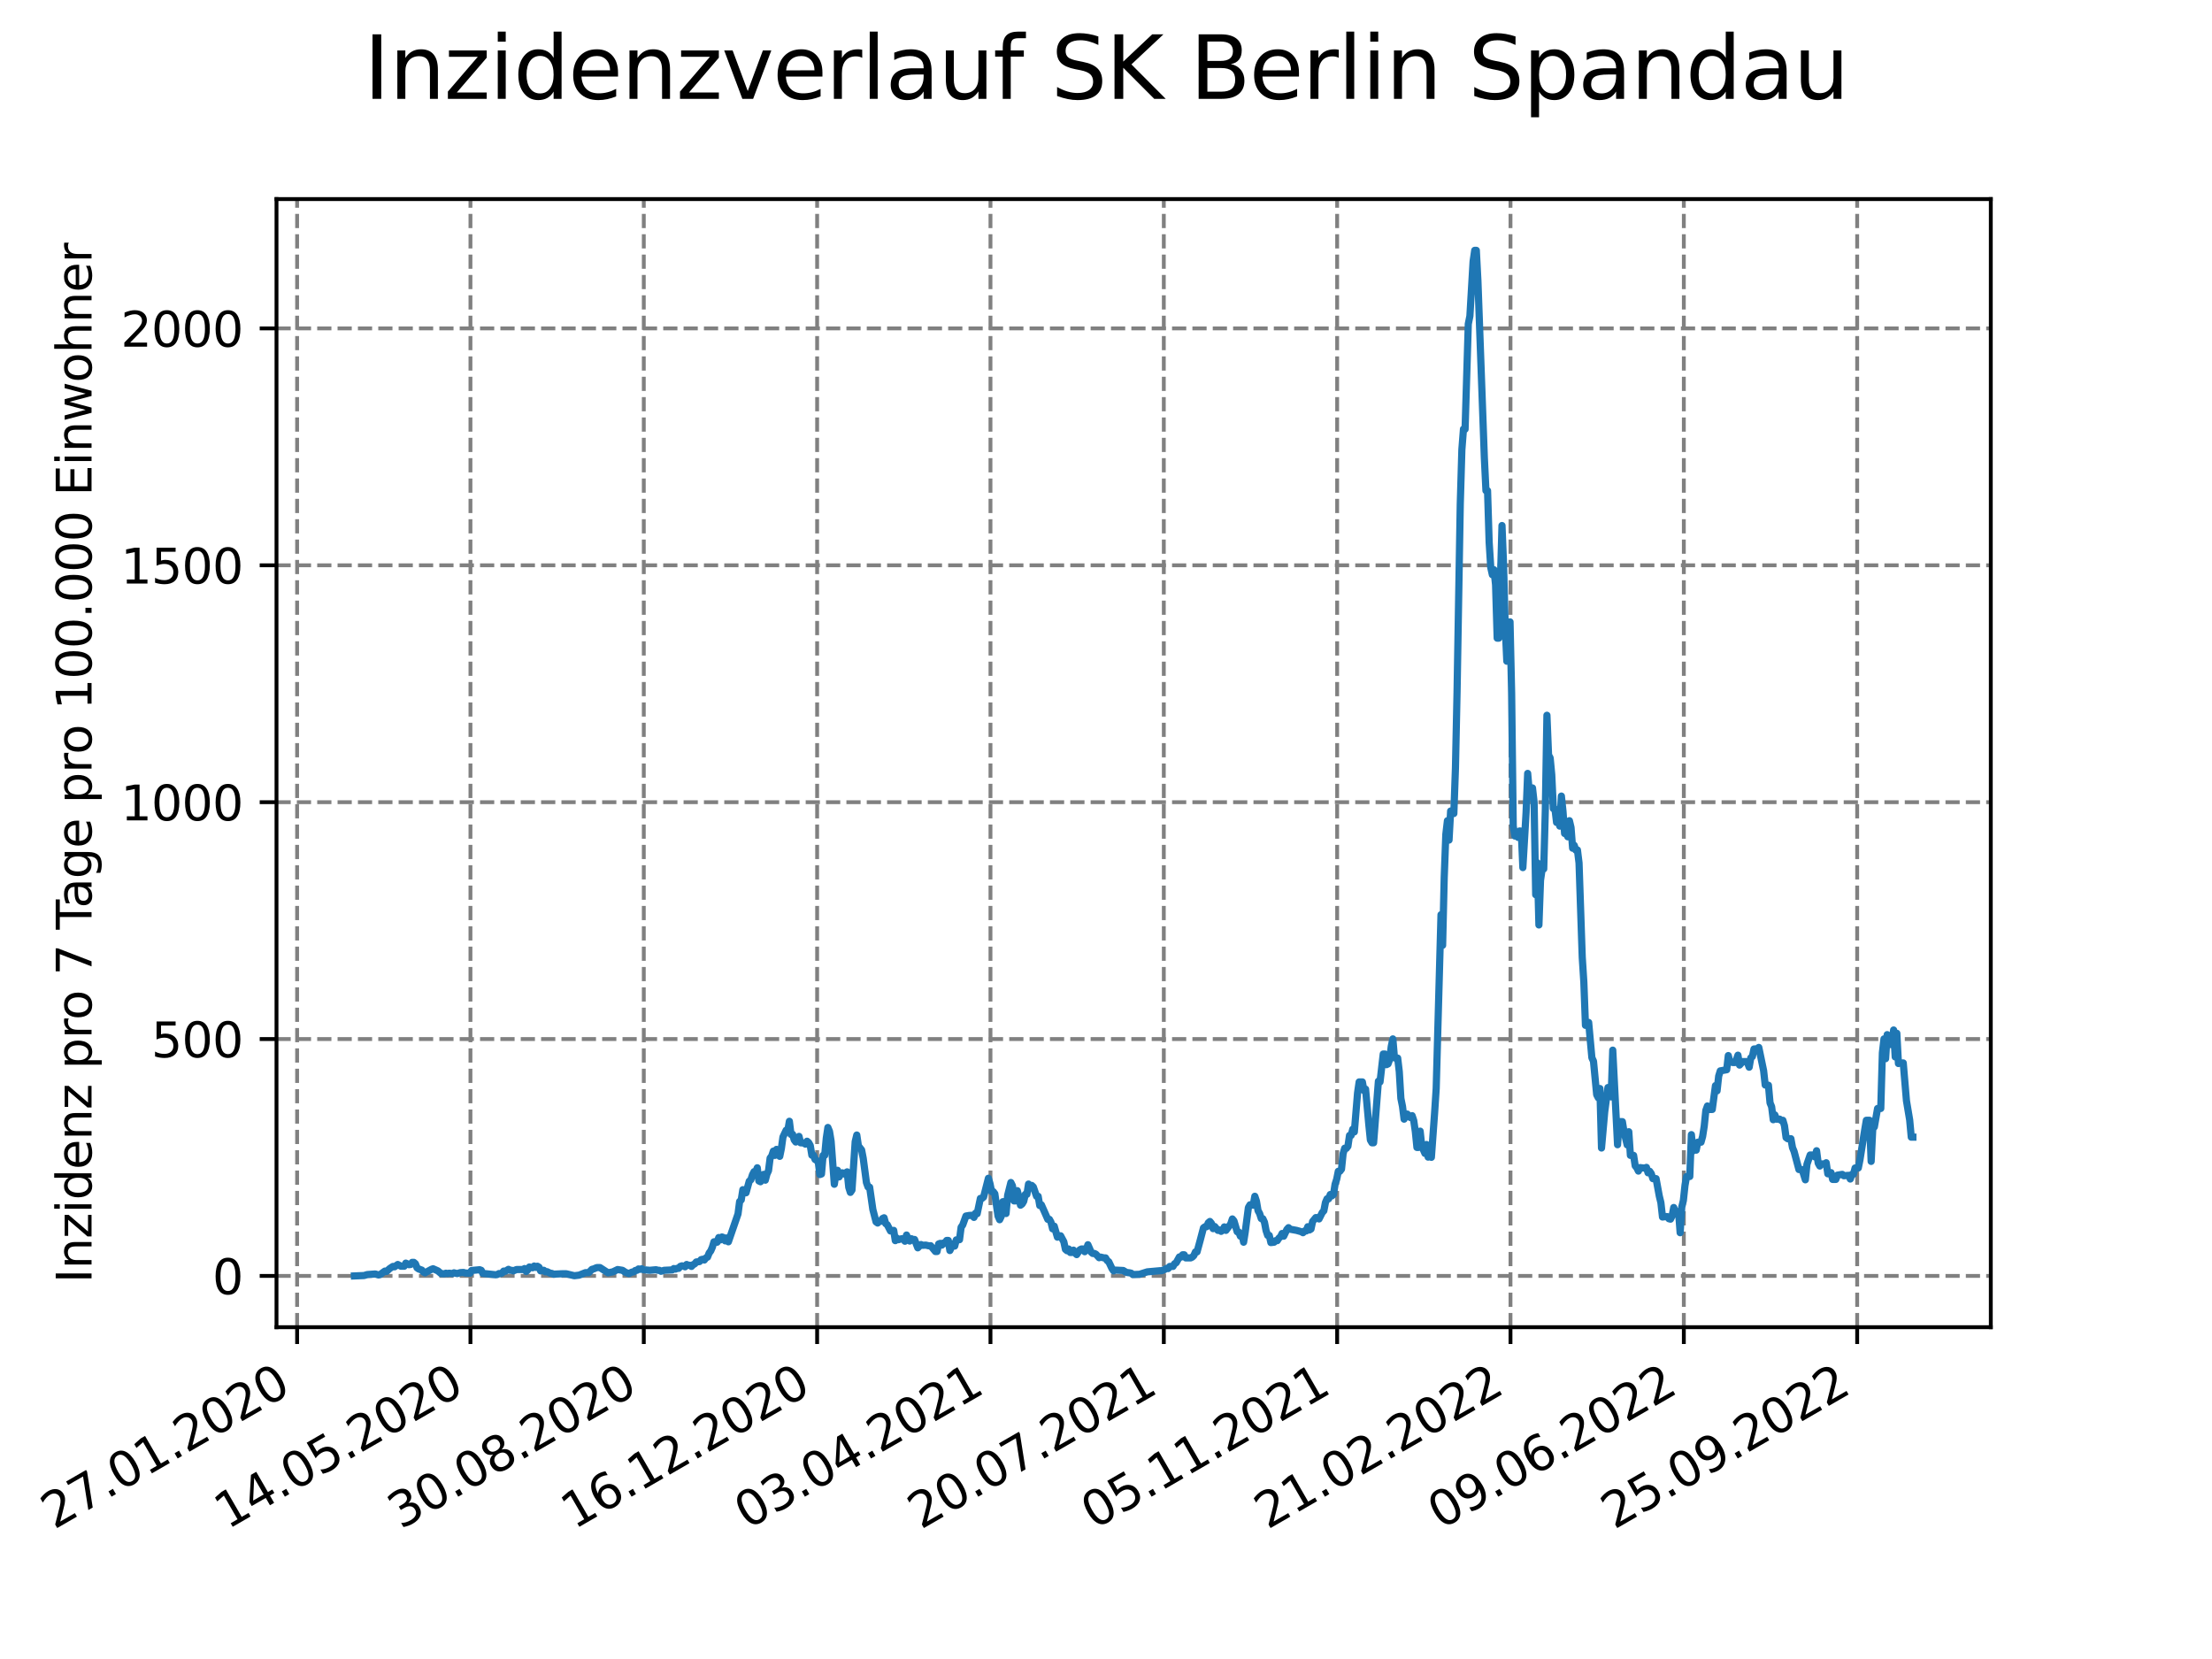 <?xml version="1.0" encoding="utf-8" standalone="no"?>
<!DOCTYPE svg PUBLIC "-//W3C//DTD SVG 1.1//EN"
  "http://www.w3.org/Graphics/SVG/1.1/DTD/svg11.dtd">
<svg xmlns:xlink="http://www.w3.org/1999/xlink" width="460.8pt" height="345.6pt" viewBox="0 0 460.8 345.6" xmlns="http://www.w3.org/2000/svg" version="1.1">
 <defs>
  <style type="text/css">*{stroke-linejoin: round; stroke-linecap: butt}</style>
 </defs>
 <g id="figure_1">
  <g id="patch_1">
   <path d="M 0 345.6 
L 460.8 345.6 
L 460.8 0 
L 0 0 
z
" style="fill: #ffffff"/>
  </g>
  <g id="axes_1">
   <g id="patch_2">
    <path d="M 57.6 276.48 
L 414.72 276.48 
L 414.72 41.472 
L 57.6 41.472 
z
" style="fill: #ffffff"/>
   </g>
   <g id="matplotlib.axis_1">
    <g id="xtick_1">
     <g id="line2d_1">
      <path d="M 61.894 276.48 
L 61.894 41.472 
" clip-path="url(#p95f75c8c53)" style="fill: none; stroke-dasharray: 2.96,1.28; stroke-dashoffset: 0; stroke: #808080; stroke-width: 0.8"/>
     </g>
     <g id="line2d_2">
      <defs>
       <path id="m1a2c74b5ae" d="M 0 0 
L 0 3.5 
" style="stroke: #000000; stroke-width: 0.8"/>
      </defs>
      <g>
       <use xlink:href="#m1a2c74b5ae" x="61.894" y="276.48" style="stroke: #000000; stroke-width: 0.8"/>
      </g>
     </g>
     <g id="text_1">
      <!-- 27.01.2020 -->
      <g transform="translate(11.268 318.689) rotate(-30) scale(0.1 -0.1)">
       <defs>
        <path id="DejaVuSans-32" d="M 1228 531 
L 3431 531 
L 3431 0 
L 469 0 
L 469 531 
Q 828 903 1448 1529 
Q 2069 2156 2228 2338 
Q 2531 2678 2651 2914 
Q 2772 3150 2772 3378 
Q 2772 3750 2511 3984 
Q 2250 4219 1831 4219 
Q 1534 4219 1204 4116 
Q 875 4013 500 3803 
L 500 4441 
Q 881 4594 1212 4672 
Q 1544 4750 1819 4750 
Q 2544 4750 2975 4387 
Q 3406 4025 3406 3419 
Q 3406 3131 3298 2873 
Q 3191 2616 2906 2266 
Q 2828 2175 2409 1742 
Q 1991 1309 1228 531 
z
" transform="scale(0.016)"/>
        <path id="DejaVuSans-37" d="M 525 4666 
L 3525 4666 
L 3525 4397 
L 1831 0 
L 1172 0 
L 2766 4134 
L 525 4134 
L 525 4666 
z
" transform="scale(0.016)"/>
        <path id="DejaVuSans-2e" d="M 684 794 
L 1344 794 
L 1344 0 
L 684 0 
L 684 794 
z
" transform="scale(0.016)"/>
        <path id="DejaVuSans-30" d="M 2034 4250 
Q 1547 4250 1301 3770 
Q 1056 3291 1056 2328 
Q 1056 1369 1301 889 
Q 1547 409 2034 409 
Q 2525 409 2770 889 
Q 3016 1369 3016 2328 
Q 3016 3291 2770 3770 
Q 2525 4250 2034 4250 
z
M 2034 4750 
Q 2819 4750 3233 4129 
Q 3647 3509 3647 2328 
Q 3647 1150 3233 529 
Q 2819 -91 2034 -91 
Q 1250 -91 836 529 
Q 422 1150 422 2328 
Q 422 3509 836 4129 
Q 1250 4750 2034 4750 
z
" transform="scale(0.016)"/>
        <path id="DejaVuSans-31" d="M 794 531 
L 1825 531 
L 1825 4091 
L 703 3866 
L 703 4441 
L 1819 4666 
L 2450 4666 
L 2450 531 
L 3481 531 
L 3481 0 
L 794 0 
L 794 531 
z
" transform="scale(0.016)"/>
       </defs>
       <use xlink:href="#DejaVuSans-32"/>
       <use xlink:href="#DejaVuSans-37" x="63.623"/>
       <use xlink:href="#DejaVuSans-2e" x="127.246"/>
       <use xlink:href="#DejaVuSans-30" x="159.033"/>
       <use xlink:href="#DejaVuSans-31" x="222.656"/>
       <use xlink:href="#DejaVuSans-2e" x="286.279"/>
       <use xlink:href="#DejaVuSans-32" x="318.066"/>
       <use xlink:href="#DejaVuSans-30" x="381.689"/>
       <use xlink:href="#DejaVuSans-32" x="445.312"/>
       <use xlink:href="#DejaVuSans-30" x="508.936"/>
      </g>
     </g>
    </g>
    <g id="xtick_2">
     <g id="line2d_3">
      <path d="M 98.003 276.48 
L 98.003 41.472 
" clip-path="url(#p95f75c8c53)" style="fill: none; stroke-dasharray: 2.96,1.28; stroke-dashoffset: 0; stroke: #808080; stroke-width: 0.8"/>
     </g>
     <g id="line2d_4">
      <g>
       <use xlink:href="#m1a2c74b5ae" x="98.003" y="276.48" style="stroke: #000000; stroke-width: 0.8"/>
      </g>
     </g>
     <g id="text_2">
      <!-- 14.05.2020 -->
      <g transform="translate(47.378 318.689) rotate(-30) scale(0.1 -0.1)">
       <defs>
        <path id="DejaVuSans-34" d="M 2419 4116 
L 825 1625 
L 2419 1625 
L 2419 4116 
z
M 2253 4666 
L 3047 4666 
L 3047 1625 
L 3713 1625 
L 3713 1100 
L 3047 1100 
L 3047 0 
L 2419 0 
L 2419 1100 
L 313 1100 
L 313 1709 
L 2253 4666 
z
" transform="scale(0.016)"/>
        <path id="DejaVuSans-35" d="M 691 4666 
L 3169 4666 
L 3169 4134 
L 1269 4134 
L 1269 2991 
Q 1406 3038 1543 3061 
Q 1681 3084 1819 3084 
Q 2600 3084 3056 2656 
Q 3513 2228 3513 1497 
Q 3513 744 3044 326 
Q 2575 -91 1722 -91 
Q 1428 -91 1123 -41 
Q 819 9 494 109 
L 494 744 
Q 775 591 1075 516 
Q 1375 441 1709 441 
Q 2250 441 2565 725 
Q 2881 1009 2881 1497 
Q 2881 1984 2565 2268 
Q 2250 2553 1709 2553 
Q 1456 2553 1204 2497 
Q 953 2441 691 2322 
L 691 4666 
z
" transform="scale(0.016)"/>
       </defs>
       <use xlink:href="#DejaVuSans-31"/>
       <use xlink:href="#DejaVuSans-34" x="63.623"/>
       <use xlink:href="#DejaVuSans-2e" x="127.246"/>
       <use xlink:href="#DejaVuSans-30" x="159.033"/>
       <use xlink:href="#DejaVuSans-35" x="222.656"/>
       <use xlink:href="#DejaVuSans-2e" x="286.279"/>
       <use xlink:href="#DejaVuSans-32" x="318.066"/>
       <use xlink:href="#DejaVuSans-30" x="381.689"/>
       <use xlink:href="#DejaVuSans-32" x="445.312"/>
       <use xlink:href="#DejaVuSans-30" x="508.936"/>
      </g>
     </g>
    </g>
    <g id="xtick_3">
     <g id="line2d_5">
      <path d="M 134.113 276.48 
L 134.113 41.472 
" clip-path="url(#p95f75c8c53)" style="fill: none; stroke-dasharray: 2.96,1.28; stroke-dashoffset: 0; stroke: #808080; stroke-width: 0.8"/>
     </g>
     <g id="line2d_6">
      <g>
       <use xlink:href="#m1a2c74b5ae" x="134.113" y="276.48" style="stroke: #000000; stroke-width: 0.8"/>
      </g>
     </g>
     <g id="text_3">
      <!-- 30.08.2020 -->
      <g transform="translate(83.488 318.689) rotate(-30) scale(0.1 -0.1)">
       <defs>
        <path id="DejaVuSans-33" d="M 2597 2516 
Q 3050 2419 3304 2112 
Q 3559 1806 3559 1356 
Q 3559 666 3084 287 
Q 2609 -91 1734 -91 
Q 1441 -91 1130 -33 
Q 819 25 488 141 
L 488 750 
Q 750 597 1062 519 
Q 1375 441 1716 441 
Q 2309 441 2620 675 
Q 2931 909 2931 1356 
Q 2931 1769 2642 2001 
Q 2353 2234 1838 2234 
L 1294 2234 
L 1294 2753 
L 1863 2753 
Q 2328 2753 2575 2939 
Q 2822 3125 2822 3475 
Q 2822 3834 2567 4026 
Q 2313 4219 1838 4219 
Q 1578 4219 1281 4162 
Q 984 4106 628 3988 
L 628 4550 
Q 988 4650 1302 4700 
Q 1616 4750 1894 4750 
Q 2613 4750 3031 4423 
Q 3450 4097 3450 3541 
Q 3450 3153 3228 2886 
Q 3006 2619 2597 2516 
z
" transform="scale(0.016)"/>
        <path id="DejaVuSans-38" d="M 2034 2216 
Q 1584 2216 1326 1975 
Q 1069 1734 1069 1313 
Q 1069 891 1326 650 
Q 1584 409 2034 409 
Q 2484 409 2743 651 
Q 3003 894 3003 1313 
Q 3003 1734 2745 1975 
Q 2488 2216 2034 2216 
z
M 1403 2484 
Q 997 2584 770 2862 
Q 544 3141 544 3541 
Q 544 4100 942 4425 
Q 1341 4750 2034 4750 
Q 2731 4750 3128 4425 
Q 3525 4100 3525 3541 
Q 3525 3141 3298 2862 
Q 3072 2584 2669 2484 
Q 3125 2378 3379 2068 
Q 3634 1759 3634 1313 
Q 3634 634 3220 271 
Q 2806 -91 2034 -91 
Q 1263 -91 848 271 
Q 434 634 434 1313 
Q 434 1759 690 2068 
Q 947 2378 1403 2484 
z
M 1172 3481 
Q 1172 3119 1398 2916 
Q 1625 2713 2034 2713 
Q 2441 2713 2670 2916 
Q 2900 3119 2900 3481 
Q 2900 3844 2670 4047 
Q 2441 4250 2034 4250 
Q 1625 4250 1398 4047 
Q 1172 3844 1172 3481 
z
" transform="scale(0.016)"/>
       </defs>
       <use xlink:href="#DejaVuSans-33"/>
       <use xlink:href="#DejaVuSans-30" x="63.623"/>
       <use xlink:href="#DejaVuSans-2e" x="127.246"/>
       <use xlink:href="#DejaVuSans-30" x="159.033"/>
       <use xlink:href="#DejaVuSans-38" x="222.656"/>
       <use xlink:href="#DejaVuSans-2e" x="286.279"/>
       <use xlink:href="#DejaVuSans-32" x="318.066"/>
       <use xlink:href="#DejaVuSans-30" x="381.689"/>
       <use xlink:href="#DejaVuSans-32" x="445.312"/>
       <use xlink:href="#DejaVuSans-30" x="508.936"/>
      </g>
     </g>
    </g>
    <g id="xtick_4">
     <g id="line2d_7">
      <path d="M 170.223 276.48 
L 170.223 41.472 
" clip-path="url(#p95f75c8c53)" style="fill: none; stroke-dasharray: 2.96,1.28; stroke-dashoffset: 0; stroke: #808080; stroke-width: 0.8"/>
     </g>
     <g id="line2d_8">
      <g>
       <use xlink:href="#m1a2c74b5ae" x="170.223" y="276.48" style="stroke: #000000; stroke-width: 0.8"/>
      </g>
     </g>
     <g id="text_4">
      <!-- 16.12.2020 -->
      <g transform="translate(119.598 318.689) rotate(-30) scale(0.1 -0.1)">
       <defs>
        <path id="DejaVuSans-36" d="M 2113 2584 
Q 1688 2584 1439 2293 
Q 1191 2003 1191 1497 
Q 1191 994 1439 701 
Q 1688 409 2113 409 
Q 2538 409 2786 701 
Q 3034 994 3034 1497 
Q 3034 2003 2786 2293 
Q 2538 2584 2113 2584 
z
M 3366 4563 
L 3366 3988 
Q 3128 4100 2886 4159 
Q 2644 4219 2406 4219 
Q 1781 4219 1451 3797 
Q 1122 3375 1075 2522 
Q 1259 2794 1537 2939 
Q 1816 3084 2150 3084 
Q 2853 3084 3261 2657 
Q 3669 2231 3669 1497 
Q 3669 778 3244 343 
Q 2819 -91 2113 -91 
Q 1303 -91 875 529 
Q 447 1150 447 2328 
Q 447 3434 972 4092 
Q 1497 4750 2381 4750 
Q 2619 4750 2861 4703 
Q 3103 4656 3366 4563 
z
" transform="scale(0.016)"/>
       </defs>
       <use xlink:href="#DejaVuSans-31"/>
       <use xlink:href="#DejaVuSans-36" x="63.623"/>
       <use xlink:href="#DejaVuSans-2e" x="127.246"/>
       <use xlink:href="#DejaVuSans-31" x="159.033"/>
       <use xlink:href="#DejaVuSans-32" x="222.656"/>
       <use xlink:href="#DejaVuSans-2e" x="286.279"/>
       <use xlink:href="#DejaVuSans-32" x="318.066"/>
       <use xlink:href="#DejaVuSans-30" x="381.689"/>
       <use xlink:href="#DejaVuSans-32" x="445.312"/>
       <use xlink:href="#DejaVuSans-30" x="508.936"/>
      </g>
     </g>
    </g>
    <g id="xtick_5">
     <g id="line2d_9">
      <path d="M 206.333 276.48 
L 206.333 41.472 
" clip-path="url(#p95f75c8c53)" style="fill: none; stroke-dasharray: 2.96,1.28; stroke-dashoffset: 0; stroke: #808080; stroke-width: 0.8"/>
     </g>
     <g id="line2d_10">
      <g>
       <use xlink:href="#m1a2c74b5ae" x="206.333" y="276.48" style="stroke: #000000; stroke-width: 0.8"/>
      </g>
     </g>
     <g id="text_5">
      <!-- 03.04.2021 -->
      <g transform="translate(155.708 318.689) rotate(-30) scale(0.1 -0.1)">
       <use xlink:href="#DejaVuSans-30"/>
       <use xlink:href="#DejaVuSans-33" x="63.623"/>
       <use xlink:href="#DejaVuSans-2e" x="127.246"/>
       <use xlink:href="#DejaVuSans-30" x="159.033"/>
       <use xlink:href="#DejaVuSans-34" x="222.656"/>
       <use xlink:href="#DejaVuSans-2e" x="286.279"/>
       <use xlink:href="#DejaVuSans-32" x="318.066"/>
       <use xlink:href="#DejaVuSans-30" x="381.689"/>
       <use xlink:href="#DejaVuSans-32" x="445.312"/>
       <use xlink:href="#DejaVuSans-31" x="508.936"/>
      </g>
     </g>
    </g>
    <g id="xtick_6">
     <g id="line2d_11">
      <path d="M 242.443 276.48 
L 242.443 41.472 
" clip-path="url(#p95f75c8c53)" style="fill: none; stroke-dasharray: 2.96,1.28; stroke-dashoffset: 0; stroke: #808080; stroke-width: 0.8"/>
     </g>
     <g id="line2d_12">
      <g>
       <use xlink:href="#m1a2c74b5ae" x="242.443" y="276.48" style="stroke: #000000; stroke-width: 0.8"/>
      </g>
     </g>
     <g id="text_6">
      <!-- 20.07.2021 -->
      <g transform="translate(191.818 318.689) rotate(-30) scale(0.1 -0.1)">
       <use xlink:href="#DejaVuSans-32"/>
       <use xlink:href="#DejaVuSans-30" x="63.623"/>
       <use xlink:href="#DejaVuSans-2e" x="127.246"/>
       <use xlink:href="#DejaVuSans-30" x="159.033"/>
       <use xlink:href="#DejaVuSans-37" x="222.656"/>
       <use xlink:href="#DejaVuSans-2e" x="286.279"/>
       <use xlink:href="#DejaVuSans-32" x="318.066"/>
       <use xlink:href="#DejaVuSans-30" x="381.689"/>
       <use xlink:href="#DejaVuSans-32" x="445.312"/>
       <use xlink:href="#DejaVuSans-31" x="508.936"/>
      </g>
     </g>
    </g>
    <g id="xtick_7">
     <g id="line2d_13">
      <path d="M 278.553 276.48 
L 278.553 41.472 
" clip-path="url(#p95f75c8c53)" style="fill: none; stroke-dasharray: 2.96,1.28; stroke-dashoffset: 0; stroke: #808080; stroke-width: 0.8"/>
     </g>
     <g id="line2d_14">
      <g>
       <use xlink:href="#m1a2c74b5ae" x="278.553" y="276.48" style="stroke: #000000; stroke-width: 0.8"/>
      </g>
     </g>
     <g id="text_7">
      <!-- 05.11.2021 -->
      <g transform="translate(227.928 318.689) rotate(-30) scale(0.1 -0.1)">
       <use xlink:href="#DejaVuSans-30"/>
       <use xlink:href="#DejaVuSans-35" x="63.623"/>
       <use xlink:href="#DejaVuSans-2e" x="127.246"/>
       <use xlink:href="#DejaVuSans-31" x="159.033"/>
       <use xlink:href="#DejaVuSans-31" x="222.656"/>
       <use xlink:href="#DejaVuSans-2e" x="286.279"/>
       <use xlink:href="#DejaVuSans-32" x="318.066"/>
       <use xlink:href="#DejaVuSans-30" x="381.689"/>
       <use xlink:href="#DejaVuSans-32" x="445.312"/>
       <use xlink:href="#DejaVuSans-31" x="508.936"/>
      </g>
     </g>
    </g>
    <g id="xtick_8">
     <g id="line2d_15">
      <path d="M 314.663 276.48 
L 314.663 41.472 
" clip-path="url(#p95f75c8c53)" style="fill: none; stroke-dasharray: 2.96,1.28; stroke-dashoffset: 0; stroke: #808080; stroke-width: 0.8"/>
     </g>
     <g id="line2d_16">
      <g>
       <use xlink:href="#m1a2c74b5ae" x="314.663" y="276.48" style="stroke: #000000; stroke-width: 0.8"/>
      </g>
     </g>
     <g id="text_8">
      <!-- 21.02.2022 -->
      <g transform="translate(264.038 318.689) rotate(-30) scale(0.1 -0.1)">
       <use xlink:href="#DejaVuSans-32"/>
       <use xlink:href="#DejaVuSans-31" x="63.623"/>
       <use xlink:href="#DejaVuSans-2e" x="127.246"/>
       <use xlink:href="#DejaVuSans-30" x="159.033"/>
       <use xlink:href="#DejaVuSans-32" x="222.656"/>
       <use xlink:href="#DejaVuSans-2e" x="286.279"/>
       <use xlink:href="#DejaVuSans-32" x="318.066"/>
       <use xlink:href="#DejaVuSans-30" x="381.689"/>
       <use xlink:href="#DejaVuSans-32" x="445.312"/>
       <use xlink:href="#DejaVuSans-32" x="508.936"/>
      </g>
     </g>
    </g>
    <g id="xtick_9">
     <g id="line2d_17">
      <path d="M 350.773 276.48 
L 350.773 41.472 
" clip-path="url(#p95f75c8c53)" style="fill: none; stroke-dasharray: 2.96,1.28; stroke-dashoffset: 0; stroke: #808080; stroke-width: 0.8"/>
     </g>
     <g id="line2d_18">
      <g>
       <use xlink:href="#m1a2c74b5ae" x="350.773" y="276.48" style="stroke: #000000; stroke-width: 0.8"/>
      </g>
     </g>
     <g id="text_9">
      <!-- 09.06.2022 -->
      <g transform="translate(300.147 318.689) rotate(-30) scale(0.1 -0.1)">
       <defs>
        <path id="DejaVuSans-39" d="M 703 97 
L 703 672 
Q 941 559 1184 500 
Q 1428 441 1663 441 
Q 2288 441 2617 861 
Q 2947 1281 2994 2138 
Q 2813 1869 2534 1725 
Q 2256 1581 1919 1581 
Q 1219 1581 811 2004 
Q 403 2428 403 3163 
Q 403 3881 828 4315 
Q 1253 4750 1959 4750 
Q 2769 4750 3195 4129 
Q 3622 3509 3622 2328 
Q 3622 1225 3098 567 
Q 2575 -91 1691 -91 
Q 1453 -91 1209 -44 
Q 966 3 703 97 
z
M 1959 2075 
Q 2384 2075 2632 2365 
Q 2881 2656 2881 3163 
Q 2881 3666 2632 3958 
Q 2384 4250 1959 4250 
Q 1534 4250 1286 3958 
Q 1038 3666 1038 3163 
Q 1038 2656 1286 2365 
Q 1534 2075 1959 2075 
z
" transform="scale(0.016)"/>
       </defs>
       <use xlink:href="#DejaVuSans-30"/>
       <use xlink:href="#DejaVuSans-39" x="63.623"/>
       <use xlink:href="#DejaVuSans-2e" x="127.246"/>
       <use xlink:href="#DejaVuSans-30" x="159.033"/>
       <use xlink:href="#DejaVuSans-36" x="222.656"/>
       <use xlink:href="#DejaVuSans-2e" x="286.279"/>
       <use xlink:href="#DejaVuSans-32" x="318.066"/>
       <use xlink:href="#DejaVuSans-30" x="381.689"/>
       <use xlink:href="#DejaVuSans-32" x="445.312"/>
       <use xlink:href="#DejaVuSans-32" x="508.936"/>
      </g>
     </g>
    </g>
    <g id="xtick_10">
     <g id="line2d_19">
      <path d="M 386.883 276.48 
L 386.883 41.472 
" clip-path="url(#p95f75c8c53)" style="fill: none; stroke-dasharray: 2.96,1.28; stroke-dashoffset: 0; stroke: #808080; stroke-width: 0.8"/>
     </g>
     <g id="line2d_20">
      <g>
       <use xlink:href="#m1a2c74b5ae" x="386.883" y="276.48" style="stroke: #000000; stroke-width: 0.8"/>
      </g>
     </g>
     <g id="text_10">
      <!-- 25.09.2022 -->
      <g transform="translate(336.257 318.689) rotate(-30) scale(0.1 -0.1)">
       <use xlink:href="#DejaVuSans-32"/>
       <use xlink:href="#DejaVuSans-35" x="63.623"/>
       <use xlink:href="#DejaVuSans-2e" x="127.246"/>
       <use xlink:href="#DejaVuSans-30" x="159.033"/>
       <use xlink:href="#DejaVuSans-39" x="222.656"/>
       <use xlink:href="#DejaVuSans-2e" x="286.279"/>
       <use xlink:href="#DejaVuSans-32" x="318.066"/>
       <use xlink:href="#DejaVuSans-30" x="381.689"/>
       <use xlink:href="#DejaVuSans-32" x="445.312"/>
       <use xlink:href="#DejaVuSans-32" x="508.936"/>
      </g>
     </g>
    </g>
   </g>
   <g id="matplotlib.axis_2">
    <g id="ytick_1">
     <g id="line2d_21">
      <path d="M 57.6 265.798 
L 414.72 265.798 
" clip-path="url(#p95f75c8c53)" style="fill: none; stroke-dasharray: 2.96,1.28; stroke-dashoffset: 0; stroke: #808080; stroke-width: 0.8"/>
     </g>
     <g id="line2d_22">
      <defs>
       <path id="m548ab7c7ff" d="M 0 0 
L -3.5 0 
" style="stroke: #000000; stroke-width: 0.8"/>
      </defs>
      <g>
       <use xlink:href="#m548ab7c7ff" x="57.6" y="265.798" style="stroke: #000000; stroke-width: 0.8"/>
      </g>
     </g>
     <g id="text_11">
      <!-- 0 -->
      <g transform="translate(44.237 269.597) scale(0.1 -0.1)">
       <use xlink:href="#DejaVuSans-30"/>
      </g>
     </g>
    </g>
    <g id="ytick_2">
     <g id="line2d_23">
      <path d="M 57.6 216.453 
L 414.72 216.453 
" clip-path="url(#p95f75c8c53)" style="fill: none; stroke-dasharray: 2.96,1.28; stroke-dashoffset: 0; stroke: #808080; stroke-width: 0.8"/>
     </g>
     <g id="line2d_24">
      <g>
       <use xlink:href="#m548ab7c7ff" x="57.6" y="216.453" style="stroke: #000000; stroke-width: 0.8"/>
      </g>
     </g>
     <g id="text_12">
      <!-- 500 -->
      <g transform="translate(31.512 220.252) scale(0.1 -0.1)">
       <use xlink:href="#DejaVuSans-35"/>
       <use xlink:href="#DejaVuSans-30" x="63.623"/>
       <use xlink:href="#DejaVuSans-30" x="127.246"/>
      </g>
     </g>
    </g>
    <g id="ytick_3">
     <g id="line2d_25">
      <path d="M 57.6 167.108 
L 414.72 167.108 
" clip-path="url(#p95f75c8c53)" style="fill: none; stroke-dasharray: 2.96,1.28; stroke-dashoffset: 0; stroke: #808080; stroke-width: 0.8"/>
     </g>
     <g id="line2d_26">
      <g>
       <use xlink:href="#m548ab7c7ff" x="57.6" y="167.108" style="stroke: #000000; stroke-width: 0.8"/>
      </g>
     </g>
     <g id="text_13">
      <!-- 1000 -->
      <g transform="translate(25.15 170.907) scale(0.1 -0.1)">
       <use xlink:href="#DejaVuSans-31"/>
       <use xlink:href="#DejaVuSans-30" x="63.623"/>
       <use xlink:href="#DejaVuSans-30" x="127.246"/>
       <use xlink:href="#DejaVuSans-30" x="190.869"/>
      </g>
     </g>
    </g>
    <g id="ytick_4">
     <g id="line2d_27">
      <path d="M 57.6 117.762 
L 414.72 117.762 
" clip-path="url(#p95f75c8c53)" style="fill: none; stroke-dasharray: 2.96,1.28; stroke-dashoffset: 0; stroke: #808080; stroke-width: 0.8"/>
     </g>
     <g id="line2d_28">
      <g>
       <use xlink:href="#m548ab7c7ff" x="57.6" y="117.762" style="stroke: #000000; stroke-width: 0.8"/>
      </g>
     </g>
     <g id="text_14">
      <!-- 1500 -->
      <g transform="translate(25.15 121.562) scale(0.1 -0.1)">
       <use xlink:href="#DejaVuSans-31"/>
       <use xlink:href="#DejaVuSans-35" x="63.623"/>
       <use xlink:href="#DejaVuSans-30" x="127.246"/>
       <use xlink:href="#DejaVuSans-30" x="190.869"/>
      </g>
     </g>
    </g>
    <g id="ytick_5">
     <g id="line2d_29">
      <path d="M 57.6 68.417 
L 414.72 68.417 
" clip-path="url(#p95f75c8c53)" style="fill: none; stroke-dasharray: 2.96,1.28; stroke-dashoffset: 0; stroke: #808080; stroke-width: 0.8"/>
     </g>
     <g id="line2d_30">
      <g>
       <use xlink:href="#m548ab7c7ff" x="57.6" y="68.417" style="stroke: #000000; stroke-width: 0.8"/>
      </g>
     </g>
     <g id="text_15">
      <!-- 2000 -->
      <g transform="translate(25.15 72.216) scale(0.1 -0.1)">
       <use xlink:href="#DejaVuSans-32"/>
       <use xlink:href="#DejaVuSans-30" x="63.623"/>
       <use xlink:href="#DejaVuSans-30" x="127.246"/>
       <use xlink:href="#DejaVuSans-30" x="190.869"/>
      </g>
     </g>
    </g>
    <g id="text_16">
     <!-- Inzidenz pro 7 Tage pro 100.000 Einwohner -->
     <g transform="translate(19.07 267.301) rotate(-90) scale(0.1 -0.1)">
      <defs>
       <path id="DejaVuSans-49" d="M 628 4666 
L 1259 4666 
L 1259 0 
L 628 0 
L 628 4666 
z
" transform="scale(0.016)"/>
       <path id="DejaVuSans-6e" d="M 3513 2113 
L 3513 0 
L 2938 0 
L 2938 2094 
Q 2938 2591 2744 2837 
Q 2550 3084 2163 3084 
Q 1697 3084 1428 2787 
Q 1159 2491 1159 1978 
L 1159 0 
L 581 0 
L 581 3500 
L 1159 3500 
L 1159 2956 
Q 1366 3272 1645 3428 
Q 1925 3584 2291 3584 
Q 2894 3584 3203 3211 
Q 3513 2838 3513 2113 
z
" transform="scale(0.016)"/>
       <path id="DejaVuSans-7a" d="M 353 3500 
L 3084 3500 
L 3084 2975 
L 922 459 
L 3084 459 
L 3084 0 
L 275 0 
L 275 525 
L 2438 3041 
L 353 3041 
L 353 3500 
z
" transform="scale(0.016)"/>
       <path id="DejaVuSans-69" d="M 603 3500 
L 1178 3500 
L 1178 0 
L 603 0 
L 603 3500 
z
M 603 4863 
L 1178 4863 
L 1178 4134 
L 603 4134 
L 603 4863 
z
" transform="scale(0.016)"/>
       <path id="DejaVuSans-64" d="M 2906 2969 
L 2906 4863 
L 3481 4863 
L 3481 0 
L 2906 0 
L 2906 525 
Q 2725 213 2448 61 
Q 2172 -91 1784 -91 
Q 1150 -91 751 415 
Q 353 922 353 1747 
Q 353 2572 751 3078 
Q 1150 3584 1784 3584 
Q 2172 3584 2448 3432 
Q 2725 3281 2906 2969 
z
M 947 1747 
Q 947 1113 1208 752 
Q 1469 391 1925 391 
Q 2381 391 2643 752 
Q 2906 1113 2906 1747 
Q 2906 2381 2643 2742 
Q 2381 3103 1925 3103 
Q 1469 3103 1208 2742 
Q 947 2381 947 1747 
z
" transform="scale(0.016)"/>
       <path id="DejaVuSans-65" d="M 3597 1894 
L 3597 1613 
L 953 1613 
Q 991 1019 1311 708 
Q 1631 397 2203 397 
Q 2534 397 2845 478 
Q 3156 559 3463 722 
L 3463 178 
Q 3153 47 2828 -22 
Q 2503 -91 2169 -91 
Q 1331 -91 842 396 
Q 353 884 353 1716 
Q 353 2575 817 3079 
Q 1281 3584 2069 3584 
Q 2775 3584 3186 3129 
Q 3597 2675 3597 1894 
z
M 3022 2063 
Q 3016 2534 2758 2815 
Q 2500 3097 2075 3097 
Q 1594 3097 1305 2825 
Q 1016 2553 972 2059 
L 3022 2063 
z
" transform="scale(0.016)"/>
       <path id="DejaVuSans-20" transform="scale(0.016)"/>
       <path id="DejaVuSans-70" d="M 1159 525 
L 1159 -1331 
L 581 -1331 
L 581 3500 
L 1159 3500 
L 1159 2969 
Q 1341 3281 1617 3432 
Q 1894 3584 2278 3584 
Q 2916 3584 3314 3078 
Q 3713 2572 3713 1747 
Q 3713 922 3314 415 
Q 2916 -91 2278 -91 
Q 1894 -91 1617 61 
Q 1341 213 1159 525 
z
M 3116 1747 
Q 3116 2381 2855 2742 
Q 2594 3103 2138 3103 
Q 1681 3103 1420 2742 
Q 1159 2381 1159 1747 
Q 1159 1113 1420 752 
Q 1681 391 2138 391 
Q 2594 391 2855 752 
Q 3116 1113 3116 1747 
z
" transform="scale(0.016)"/>
       <path id="DejaVuSans-72" d="M 2631 2963 
Q 2534 3019 2420 3045 
Q 2306 3072 2169 3072 
Q 1681 3072 1420 2755 
Q 1159 2438 1159 1844 
L 1159 0 
L 581 0 
L 581 3500 
L 1159 3500 
L 1159 2956 
Q 1341 3275 1631 3429 
Q 1922 3584 2338 3584 
Q 2397 3584 2469 3576 
Q 2541 3569 2628 3553 
L 2631 2963 
z
" transform="scale(0.016)"/>
       <path id="DejaVuSans-6f" d="M 1959 3097 
Q 1497 3097 1228 2736 
Q 959 2375 959 1747 
Q 959 1119 1226 758 
Q 1494 397 1959 397 
Q 2419 397 2687 759 
Q 2956 1122 2956 1747 
Q 2956 2369 2687 2733 
Q 2419 3097 1959 3097 
z
M 1959 3584 
Q 2709 3584 3137 3096 
Q 3566 2609 3566 1747 
Q 3566 888 3137 398 
Q 2709 -91 1959 -91 
Q 1206 -91 779 398 
Q 353 888 353 1747 
Q 353 2609 779 3096 
Q 1206 3584 1959 3584 
z
" transform="scale(0.016)"/>
       <path id="DejaVuSans-54" d="M -19 4666 
L 3928 4666 
L 3928 4134 
L 2272 4134 
L 2272 0 
L 1638 0 
L 1638 4134 
L -19 4134 
L -19 4666 
z
" transform="scale(0.016)"/>
       <path id="DejaVuSans-61" d="M 2194 1759 
Q 1497 1759 1228 1600 
Q 959 1441 959 1056 
Q 959 750 1161 570 
Q 1363 391 1709 391 
Q 2188 391 2477 730 
Q 2766 1069 2766 1631 
L 2766 1759 
L 2194 1759 
z
M 3341 1997 
L 3341 0 
L 2766 0 
L 2766 531 
Q 2569 213 2275 61 
Q 1981 -91 1556 -91 
Q 1019 -91 701 211 
Q 384 513 384 1019 
Q 384 1609 779 1909 
Q 1175 2209 1959 2209 
L 2766 2209 
L 2766 2266 
Q 2766 2663 2505 2880 
Q 2244 3097 1772 3097 
Q 1472 3097 1187 3025 
Q 903 2953 641 2809 
L 641 3341 
Q 956 3463 1253 3523 
Q 1550 3584 1831 3584 
Q 2591 3584 2966 3190 
Q 3341 2797 3341 1997 
z
" transform="scale(0.016)"/>
       <path id="DejaVuSans-67" d="M 2906 1791 
Q 2906 2416 2648 2759 
Q 2391 3103 1925 3103 
Q 1463 3103 1205 2759 
Q 947 2416 947 1791 
Q 947 1169 1205 825 
Q 1463 481 1925 481 
Q 2391 481 2648 825 
Q 2906 1169 2906 1791 
z
M 3481 434 
Q 3481 -459 3084 -895 
Q 2688 -1331 1869 -1331 
Q 1566 -1331 1297 -1286 
Q 1028 -1241 775 -1147 
L 775 -588 
Q 1028 -725 1275 -790 
Q 1522 -856 1778 -856 
Q 2344 -856 2625 -561 
Q 2906 -266 2906 331 
L 2906 616 
Q 2728 306 2450 153 
Q 2172 0 1784 0 
Q 1141 0 747 490 
Q 353 981 353 1791 
Q 353 2603 747 3093 
Q 1141 3584 1784 3584 
Q 2172 3584 2450 3431 
Q 2728 3278 2906 2969 
L 2906 3500 
L 3481 3500 
L 3481 434 
z
" transform="scale(0.016)"/>
       <path id="DejaVuSans-45" d="M 628 4666 
L 3578 4666 
L 3578 4134 
L 1259 4134 
L 1259 2753 
L 3481 2753 
L 3481 2222 
L 1259 2222 
L 1259 531 
L 3634 531 
L 3634 0 
L 628 0 
L 628 4666 
z
" transform="scale(0.016)"/>
       <path id="DejaVuSans-77" d="M 269 3500 
L 844 3500 
L 1563 769 
L 2278 3500 
L 2956 3500 
L 3675 769 
L 4391 3500 
L 4966 3500 
L 4050 0 
L 3372 0 
L 2619 2869 
L 1863 0 
L 1184 0 
L 269 3500 
z
" transform="scale(0.016)"/>
       <path id="DejaVuSans-68" d="M 3513 2113 
L 3513 0 
L 2938 0 
L 2938 2094 
Q 2938 2591 2744 2837 
Q 2550 3084 2163 3084 
Q 1697 3084 1428 2787 
Q 1159 2491 1159 1978 
L 1159 0 
L 581 0 
L 581 4863 
L 1159 4863 
L 1159 2956 
Q 1366 3272 1645 3428 
Q 1925 3584 2291 3584 
Q 2894 3584 3203 3211 
Q 3513 2838 3513 2113 
z
" transform="scale(0.016)"/>
      </defs>
      <use xlink:href="#DejaVuSans-49"/>
      <use xlink:href="#DejaVuSans-6e" x="29.492"/>
      <use xlink:href="#DejaVuSans-7a" x="92.871"/>
      <use xlink:href="#DejaVuSans-69" x="145.361"/>
      <use xlink:href="#DejaVuSans-64" x="173.145"/>
      <use xlink:href="#DejaVuSans-65" x="236.621"/>
      <use xlink:href="#DejaVuSans-6e" x="298.145"/>
      <use xlink:href="#DejaVuSans-7a" x="361.523"/>
      <use xlink:href="#DejaVuSans-20" x="414.014"/>
      <use xlink:href="#DejaVuSans-70" x="445.801"/>
      <use xlink:href="#DejaVuSans-72" x="509.277"/>
      <use xlink:href="#DejaVuSans-6f" x="548.141"/>
      <use xlink:href="#DejaVuSans-20" x="609.322"/>
      <use xlink:href="#DejaVuSans-37" x="641.109"/>
      <use xlink:href="#DejaVuSans-20" x="704.732"/>
      <use xlink:href="#DejaVuSans-54" x="736.52"/>
      <use xlink:href="#DejaVuSans-61" x="781.104"/>
      <use xlink:href="#DejaVuSans-67" x="842.383"/>
      <use xlink:href="#DejaVuSans-65" x="905.859"/>
      <use xlink:href="#DejaVuSans-20" x="967.383"/>
      <use xlink:href="#DejaVuSans-70" x="999.17"/>
      <use xlink:href="#DejaVuSans-72" x="1062.646"/>
      <use xlink:href="#DejaVuSans-6f" x="1101.51"/>
      <use xlink:href="#DejaVuSans-20" x="1162.691"/>
      <use xlink:href="#DejaVuSans-31" x="1194.479"/>
      <use xlink:href="#DejaVuSans-30" x="1258.102"/>
      <use xlink:href="#DejaVuSans-30" x="1321.725"/>
      <use xlink:href="#DejaVuSans-2e" x="1385.348"/>
      <use xlink:href="#DejaVuSans-30" x="1417.135"/>
      <use xlink:href="#DejaVuSans-30" x="1480.758"/>
      <use xlink:href="#DejaVuSans-30" x="1544.381"/>
      <use xlink:href="#DejaVuSans-20" x="1608.004"/>
      <use xlink:href="#DejaVuSans-45" x="1639.791"/>
      <use xlink:href="#DejaVuSans-69" x="1702.975"/>
      <use xlink:href="#DejaVuSans-6e" x="1730.758"/>
      <use xlink:href="#DejaVuSans-77" x="1794.137"/>
      <use xlink:href="#DejaVuSans-6f" x="1875.924"/>
      <use xlink:href="#DejaVuSans-68" x="1937.105"/>
      <use xlink:href="#DejaVuSans-6e" x="2000.484"/>
      <use xlink:href="#DejaVuSans-65" x="2063.863"/>
      <use xlink:href="#DejaVuSans-72" x="2125.387"/>
     </g>
    </g>
   </g>
   <g id="line2d_31">
    <path d="M 73.833 265.798 
L 75.839 265.717 
L 76.508 265.515 
L 78.179 265.394 
L 78.848 265.596 
L 79.182 265.515 
L 80.185 264.789 
L 80.52 264.869 
L 81.188 264.264 
L 81.857 263.82 
L 82.191 263.9 
L 82.86 263.416 
L 83.529 263.779 
L 84.198 263.779 
L 84.532 263.133 
L 85.201 263.456 
L 85.535 263.416 
L 85.869 262.972 
L 86.204 262.972 
L 86.538 263.254 
L 86.872 264.102 
L 87.207 264.344 
L 87.875 264.587 
L 88.21 264.99 
L 88.544 265.152 
L 89.882 264.425 
L 90.216 264.304 
L 91.219 264.748 
L 91.888 265.313 
L 92.556 265.354 
L 92.891 265.233 
L 93.225 265.313 
L 93.559 265.233 
L 94.228 265.313 
L 94.562 265.152 
L 95.231 265.313 
L 95.9 265.112 
L 96.569 265.071 
L 96.903 265.192 
L 97.906 265.233 
L 98.24 264.667 
L 99.912 264.506 
L 100.246 264.627 
L 100.581 265.273 
L 103.256 265.556 
L 103.59 265.515 
L 103.924 265.313 
L 104.259 265.313 
L 104.593 265.192 
L 104.927 264.789 
L 105.262 264.829 
L 105.93 264.425 
L 106.265 264.627 
L 106.599 264.627 
L 106.933 264.748 
L 107.602 264.466 
L 108.94 264.466 
L 109.274 264.264 
L 109.608 264.869 
L 109.943 264.546 
L 110.277 263.941 
L 110.946 264.102 
L 111.28 263.739 
L 111.614 264.021 
L 111.949 263.779 
L 112.283 263.981 
L 112.617 264.748 
L 112.952 264.627 
L 113.286 264.627 
L 113.62 264.95 
L 113.955 264.91 
L 114.624 265.233 
L 114.958 265.273 
L 115.292 265.434 
L 116.964 265.354 
L 117.633 265.354 
L 117.967 265.354 
L 118.636 265.515 
L 119.639 265.757 
L 120.307 265.677 
L 120.642 265.636 
L 121.979 265.112 
L 122.648 265.112 
L 123.317 264.425 
L 123.651 264.344 
L 124.32 264.062 
L 124.988 264.062 
L 126.66 265.152 
L 127.663 264.95 
L 128.666 264.466 
L 129.669 264.627 
L 130.338 265.071 
L 131.007 265.313 
L 131.675 264.99 
L 132.01 264.95 
L 132.344 264.667 
L 132.678 264.627 
L 133.013 264.344 
L 133.347 264.425 
L 133.682 264.304 
L 134.016 264.506 
L 135.353 264.627 
L 136.691 264.506 
L 137.025 264.627 
L 137.359 264.627 
L 137.694 264.829 
L 138.362 264.627 
L 140.034 264.546 
L 140.369 264.264 
L 140.703 264.385 
L 141.037 264.223 
L 141.372 264.223 
L 141.706 263.82 
L 142.04 263.699 
L 142.375 263.739 
L 142.709 263.9 
L 143.043 263.416 
L 143.378 263.577 
L 143.712 263.577 
L 144.046 263.82 
L 144.381 263.456 
L 144.715 263.295 
L 145.049 262.891 
L 145.718 262.81 
L 146.052 262.407 
L 146.387 262.326 
L 146.721 262.487 
L 147.056 262.043 
L 147.39 261.882 
L 147.724 261.034 
L 148.059 260.59 
L 148.393 259.823 
L 148.727 258.693 
L 149.062 258.652 
L 149.396 258.773 
L 149.73 257.804 
L 150.065 258.289 
L 150.399 257.683 
L 150.733 257.804 
L 151.068 258.491 
L 151.402 257.885 
L 151.736 258.693 
L 153.743 252.879 
L 154.077 250.295 
L 154.411 249.972 
L 154.746 247.833 
L 155.08 248.035 
L 155.414 248.479 
L 156.083 246.056 
L 156.417 245.774 
L 156.752 244.724 
L 157.086 244.078 
L 157.42 244.159 
L 157.755 243.271 
L 158.089 246.016 
L 158.423 246.177 
L 159.092 244.643 
L 159.427 245.855 
L 159.761 244.603 
L 160.095 243.876 
L 160.43 241.252 
L 160.764 240.808 
L 161.098 239.799 
L 161.433 240.687 
L 161.767 239.436 
L 162.101 240.526 
L 162.436 240.889 
L 162.77 239.274 
L 163.104 236.852 
L 163.773 235.439 
L 164.107 235.52 
L 164.442 233.582 
L 164.776 236.327 
L 165.11 236.287 
L 165.445 237.457 
L 165.779 237.901 
L 166.114 237.498 
L 166.448 236.731 
L 166.782 238.063 
L 167.451 238.103 
L 167.785 238.345 
L 168.12 237.74 
L 168.454 238.023 
L 168.788 238.628 
L 169.123 240.647 
L 169.457 240.647 
L 169.791 241.535 
L 170.126 241.737 
L 170.46 242.1 
L 170.794 244.684 
L 171.129 244.563 
L 171.463 240.687 
L 171.797 240.687 
L 172.132 237.094 
L 172.466 234.874 
L 172.801 235.681 
L 173.135 237.74 
L 173.804 246.702 
L 174.138 244.563 
L 174.472 243.796 
L 174.807 245.168 
L 175.141 244.482 
L 175.475 244.32 
L 175.81 244.563 
L 176.478 244.119 
L 176.813 247.348 
L 177.147 248.398 
L 177.481 247.913 
L 178.15 237.821 
L 178.485 236.448 
L 178.819 238.709 
L 179.488 239.557 
L 179.822 241.293 
L 180.491 246.339 
L 180.825 247.268 
L 181.159 247.308 
L 181.828 251.951 
L 182.497 254.534 
L 182.831 254.777 
L 183.165 254.413 
L 183.5 254.413 
L 183.834 253.848 
L 184.168 253.687 
L 184.503 254.898 
L 184.837 255.14 
L 185.506 256.432 
L 185.84 256.432 
L 186.175 256.311 
L 186.509 258.45 
L 186.843 257.925 
L 187.178 258.248 
L 187.846 258.047 
L 188.181 258.047 
L 188.515 258.571 
L 188.849 257.28 
L 189.184 258.047 
L 189.518 258.531 
L 189.852 258.047 
L 190.187 258.208 
L 190.521 258.208 
L 191.19 259.944 
L 191.859 259.258 
L 192.193 259.419 
L 192.862 259.379 
L 193.53 259.54 
L 193.865 259.5 
L 194.868 260.711 
L 195.202 260.711 
L 195.536 259.137 
L 195.871 259.015 
L 196.205 259.379 
L 196.539 258.935 
L 196.874 259.015 
L 197.208 258.41 
L 197.542 258.41 
L 197.877 260.509 
L 198.546 259.096 
L 198.88 259.581 
L 199.214 258.289 
L 199.883 258.248 
L 200.217 255.665 
L 200.552 255.18 
L 201.22 253.323 
L 201.889 253.202 
L 202.558 253.162 
L 202.892 253.606 
L 203.226 252.718 
L 203.561 252.839 
L 204.23 249.649 
L 204.564 249.649 
L 204.898 249.367 
L 205.901 245.451 
L 206.236 246.581 
L 206.57 248.236 
L 206.904 248.236 
L 207.239 248.68 
L 207.907 253.323 
L 208.242 254.09 
L 208.576 253.404 
L 208.91 250.336 
L 209.245 250.336 
L 209.579 252.798 
L 209.913 249.003 
L 210.582 246.339 
L 210.917 247.025 
L 211.251 250.174 
L 211.585 250.174 
L 211.92 248.035 
L 212.254 249.326 
L 212.588 251.062 
L 212.923 250.82 
L 213.257 250.255 
L 213.591 248.802 
L 213.926 248.802 
L 214.26 246.662 
L 214.594 247.066 
L 214.929 246.945 
L 215.263 247.268 
L 215.932 249.205 
L 216.266 249.205 
L 216.6 251.143 
L 216.935 250.982 
L 217.938 253.242 
L 218.272 254.009 
L 218.607 254.009 
L 218.941 254.615 
L 219.275 255.988 
L 219.61 255.422 
L 220.278 257.724 
L 220.613 257.441 
L 220.947 257.441 
L 221.616 258.693 
L 221.95 260.267 
L 222.284 260.55 
L 222.619 260.186 
L 222.953 260.913 
L 223.287 260.913 
L 223.622 260.428 
L 223.956 261.034 
L 224.291 261.357 
L 224.959 260.348 
L 225.294 260.186 
L 225.628 260.186 
L 225.962 260.751 
L 226.297 260.307 
L 226.631 259.298 
L 227.3 260.832 
L 227.634 261.115 
L 227.968 261.115 
L 228.303 261.276 
L 228.971 262.003 
L 229.306 261.882 
L 229.975 262.043 
L 230.309 262.043 
L 230.643 262.609 
L 230.978 262.851 
L 231.646 264.264 
L 231.981 264.748 
L 232.315 264.587 
L 233.987 264.667 
L 234.655 265.071 
L 235.324 265.152 
L 235.658 265.233 
L 235.993 265.515 
L 236.996 265.475 
L 237.33 265.475 
L 239.002 264.95 
L 241.677 264.708 
L 242.011 264.708 
L 242.68 264.425 
L 243.014 264.223 
L 243.349 264.264 
L 243.683 263.82 
L 244.352 263.82 
L 244.686 263.254 
L 245.02 263.053 
L 245.689 261.841 
L 246.023 261.882 
L 246.358 261.397 
L 246.692 261.397 
L 247.026 262.043 
L 248.029 262.043 
L 248.364 261.882 
L 248.698 261.559 
L 249.033 260.792 
L 249.367 260.792 
L 250.036 258.329 
L 250.704 255.786 
L 251.039 255.544 
L 251.373 255.544 
L 251.707 254.736 
L 252.042 254.454 
L 252.376 254.857 
L 252.71 255.947 
L 253.045 255.503 
L 253.713 256.311 
L 254.048 256.23 
L 254.382 256.512 
L 254.716 256.27 
L 255.051 255.584 
L 255.385 256.311 
L 256.054 255.422 
L 256.388 254.938 
L 256.723 253.929 
L 257.057 254.332 
L 257.726 256.593 
L 258.06 256.674 
L 258.394 257.522 
L 258.729 257.118 
L 259.063 258.773 
L 259.397 256.674 
L 260.066 251.547 
L 260.4 250.982 
L 260.735 250.941 
L 261.069 251.062 
L 261.403 249.205 
L 261.738 250.215 
L 262.072 252.193 
L 262.407 252.798 
L 262.741 253.848 
L 263.075 253.888 
L 263.41 254.615 
L 263.744 256.351 
L 264.078 257.36 
L 264.413 257.36 
L 264.747 258.854 
L 265.416 258.773 
L 265.75 258.45 
L 266.084 258.45 
L 266.419 257.925 
L 266.753 257.643 
L 267.087 256.957 
L 267.422 257.522 
L 268.09 256.109 
L 268.425 255.745 
L 268.759 256.068 
L 270.097 256.311 
L 271.1 256.593 
L 271.434 256.795 
L 271.768 256.432 
L 272.103 256.432 
L 272.437 255.544 
L 272.771 256.23 
L 273.106 256.028 
L 273.44 254.454 
L 274.109 253.646 
L 274.443 253.646 
L 274.778 253.929 
L 275.446 252.596 
L 275.781 252.233 
L 276.115 250.497 
L 276.449 249.73 
L 276.784 249.73 
L 277.118 248.842 
L 277.452 249.125 
L 277.787 248.842 
L 278.121 246.702 
L 278.455 245.653 
L 278.79 243.997 
L 279.124 243.997 
L 279.458 243.553 
L 279.793 240.324 
L 280.127 239.193 
L 280.461 239.234 
L 280.796 238.79 
L 281.13 236.529 
L 281.465 236.529 
L 281.799 235.237 
L 282.133 235.802 
L 282.802 227.688 
L 283.136 225.386 
L 283.805 225.386 
L 284.139 227.203 
L 284.474 226.88 
L 285.142 234.228 
L 285.477 237.498 
L 285.811 238.063 
L 286.145 238.063 
L 287.148 225.225 
L 287.483 225.386 
L 288.152 219.573 
L 288.486 219.573 
L 288.82 221.793 
L 289.155 221.632 
L 289.489 220.703 
L 289.823 217.998 
L 290.158 216.424 
L 290.492 220.38 
L 291.161 220.421 
L 291.495 223.247 
L 291.829 228.818 
L 292.164 230.473 
L 292.498 233.138 
L 292.832 232.088 
L 293.167 232.088 
L 293.501 232.613 
L 293.835 232.815 
L 294.17 232.411 
L 294.504 233.42 
L 294.839 235.721 
L 295.173 239.032 
L 295.507 239.032 
L 295.842 235.641 
L 296.176 238.749 
L 296.845 240.283 
L 297.179 238.426 
L 297.513 241.05 
L 297.848 240.768 
L 298.182 241.091 
L 298.851 231.886 
L 299.185 226.759 
L 300.188 190.546 
L 300.523 196.925 
L 300.857 182.795 
L 301.191 173.833 
L 301.526 170.966 
L 301.86 175.003 
L 302.194 168.948 
L 302.529 169.311 
L 302.863 169.472 
L 303.197 159.985 
L 303.532 144.16 
L 304.2 105 
L 304.535 93.656 
L 304.869 89.376 
L 305.203 89.417 
L 305.872 67.495 
L 306.206 65.84 
L 306.875 54.455 
L 307.21 52.154 
L 307.544 52.154 
L 307.878 58.533 
L 309.216 95.351 
L 309.55 102.214 
L 309.884 102.214 
L 310.219 112.993 
L 310.553 118.242 
L 310.887 119.735 
L 311.222 118.686 
L 311.556 121.835 
L 311.89 132.937 
L 312.225 132.937 
L 312.893 109.481 
L 313.228 117.878 
L 313.562 130.514 
L 313.897 137.741 
L 314.231 129.586 
L 314.565 129.545 
L 314.9 144.362 
L 315.234 172.097 
L 315.568 174.156 
L 315.903 173.469 
L 316.237 174.438 
L 316.571 173.106 
L 316.906 173.146 
L 317.24 180.736 
L 317.909 169.311 
L 318.243 161.116 
L 318.577 164.991 
L 318.912 164.143 
L 319.246 164.143 
L 319.581 167.131 
L 319.915 186.388 
L 320.249 179.727 
L 320.584 192.686 
L 320.918 183.4 
L 321.252 181.059 
L 321.587 181.019 
L 321.921 168.625 
L 322.255 149.004 
L 322.59 157.28 
L 322.924 157.886 
L 323.258 161.398 
L 323.593 168.463 
L 323.927 168.504 
L 324.261 171.33 
L 324.596 170.522 
L 324.93 172.097 
L 325.264 165.839 
L 325.599 169.028 
L 325.933 173.631 
L 326.268 173.631 
L 326.602 174.317 
L 326.936 170.966 
L 327.271 172.379 
L 327.605 176.699 
L 327.939 176.093 
L 328.274 177.103 
L 328.608 177.062 
L 328.942 179.767 
L 329.611 199.428 
L 329.945 204.636 
L 330.28 213.598 
L 330.614 212.952 
L 330.948 212.992 
L 331.617 220.34 
L 331.951 221.067 
L 332.62 228.051 
L 332.955 228.697 
L 333.289 226.759 
L 333.623 239.153 
L 334.292 231.604 
L 334.961 226.557 
L 335.295 226.557 
L 335.629 228.495 
L 335.964 218.766 
L 336.967 238.467 
L 337.301 233.662 
L 337.97 233.662 
L 338.304 235.721 
L 338.973 238.507 
L 339.307 235.762 
L 339.642 240.687 
L 340.31 240.687 
L 340.645 242.867 
L 340.979 243.271 
L 341.313 243.957 
L 341.648 243.23 
L 342.316 243.311 
L 342.651 243.311 
L 342.985 243.19 
L 343.319 244.32 
L 343.654 243.997 
L 343.988 244.482 
L 344.322 245.532 
L 344.991 245.532 
L 345.66 249.165 
L 345.994 250.538 
L 346.329 253.525 
L 346.997 253.444 
L 347.332 253.444 
L 347.666 253.888 
L 348 253.969 
L 348.335 253.283 
L 348.669 251.547 
L 349.003 252.395 
L 349.672 252.395 
L 350.006 256.795 
L 350.341 251.466 
L 350.675 250.093 
L 351.009 246.985 
L 351.344 245.087 
L 352.013 245.087 
L 352.347 236.367 
L 352.681 239.758 
L 353.016 239.113 
L 353.35 239.597 
L 353.684 237.942 
L 354.353 237.942 
L 354.687 236.731 
L 355.022 234.591 
L 355.356 231.321 
L 355.69 230.392 
L 356.025 231.119 
L 356.693 231.119 
L 357.362 226.153 
L 357.696 227.243 
L 358.031 224.175 
L 358.365 223.085 
L 359.703 222.843 
L 360.037 219.896 
L 360.371 221.228 
L 361.04 221.349 
L 361.374 221.349 
L 361.709 220.784 
L 362.043 219.815 
L 362.377 221.874 
L 363.046 221.147 
L 363.715 221.147 
L 364.049 221.43 
L 364.384 222.318 
L 364.718 220.38 
L 365.052 220.098 
L 365.387 218.523 
L 366.055 218.483 
L 366.39 218.2 
L 367.393 223.045 
L 367.727 226.032 
L 368.396 226.073 
L 368.73 229.746 
L 369.064 230.554 
L 369.399 233.259 
L 369.733 232.249 
L 370.067 233.138 
L 370.736 233.138 
L 371.071 233.42 
L 371.405 233.38 
L 371.739 234.51 
L 372.074 236.973 
L 372.408 237.215 
L 373.077 237.215 
L 373.411 239.072 
L 373.745 239.88 
L 374.748 243.634 
L 375.417 243.634 
L 376.086 245.774 
L 376.42 242.544 
L 377.089 240.606 
L 377.758 240.606 
L 378.092 241.01 
L 378.426 239.718 
L 378.761 242.302 
L 379.095 242.907 
L 379.429 242.463 
L 380.098 242.463 
L 380.432 242.221 
L 380.767 244.522 
L 381.435 244.28 
L 381.77 245.693 
L 382.438 245.693 
L 382.773 244.805 
L 383.776 244.643 
L 384.11 244.926 
L 385.113 244.845 
L 385.448 245.612 
L 385.782 244.643 
L 386.116 244.603 
L 386.451 243.311 
L 387.119 243.311 
L 387.454 241.656 
L 388.457 235.358 
L 388.791 233.38 
L 389.46 233.38 
L 389.794 241.939 
L 390.129 235.156 
L 390.463 234.752 
L 391.132 230.917 
L 391.8 230.917 
L 392.135 219.331 
L 392.469 216.424 
L 392.803 220.542 
L 393.138 215.536 
L 393.472 217.595 
L 394.141 217.595 
L 394.475 214.567 
L 394.809 220.179 
L 395.144 215.253 
L 395.478 221.551 
L 395.812 221.43 
L 396.481 221.43 
L 397.15 229.302 
L 397.819 233.299 
L 398.153 236.892 
L 398.487 236.892 
L 398.487 236.892 
" clip-path="url(#p95f75c8c53)" style="fill: none; stroke: #1f77b4; stroke-width: 1.5; stroke-linecap: square"/>
   </g>
   <g id="patch_3">
    <path d="M 57.6 276.48 
L 57.6 41.472 
" style="fill: none; stroke: #000000; stroke-width: 0.8; stroke-linejoin: miter; stroke-linecap: square"/>
   </g>
   <g id="patch_4">
    <path d="M 414.72 276.48 
L 414.72 41.472 
" style="fill: none; stroke: #000000; stroke-width: 0.8; stroke-linejoin: miter; stroke-linecap: square"/>
   </g>
   <g id="patch_5">
    <path d="M 57.6 276.48 
L 414.72 276.48 
" style="fill: none; stroke: #000000; stroke-width: 0.8; stroke-linejoin: miter; stroke-linecap: square"/>
   </g>
   <g id="patch_6">
    <path d="M 57.6 41.472 
L 414.72 41.472 
" style="fill: none; stroke: #000000; stroke-width: 0.8; stroke-linejoin: miter; stroke-linecap: square"/>
   </g>
  </g>
  <g id="text_17">
   <!-- Inzidenzverlauf SK Berlin Spandau -->
   <g transform="translate(75.794 20.589) scale(0.18 -0.18)">
    <defs>
     <path id="DejaVuSans-76" d="M 191 3500 
L 800 3500 
L 1894 563 
L 2988 3500 
L 3597 3500 
L 2284 0 
L 1503 0 
L 191 3500 
z
" transform="scale(0.016)"/>
     <path id="DejaVuSans-6c" d="M 603 4863 
L 1178 4863 
L 1178 0 
L 603 0 
L 603 4863 
z
" transform="scale(0.016)"/>
     <path id="DejaVuSans-75" d="M 544 1381 
L 544 3500 
L 1119 3500 
L 1119 1403 
Q 1119 906 1312 657 
Q 1506 409 1894 409 
Q 2359 409 2629 706 
Q 2900 1003 2900 1516 
L 2900 3500 
L 3475 3500 
L 3475 0 
L 2900 0 
L 2900 538 
Q 2691 219 2414 64 
Q 2138 -91 1772 -91 
Q 1169 -91 856 284 
Q 544 659 544 1381 
z
M 1991 3584 
L 1991 3584 
z
" transform="scale(0.016)"/>
     <path id="DejaVuSans-66" d="M 2375 4863 
L 2375 4384 
L 1825 4384 
Q 1516 4384 1395 4259 
Q 1275 4134 1275 3809 
L 1275 3500 
L 2222 3500 
L 2222 3053 
L 1275 3053 
L 1275 0 
L 697 0 
L 697 3053 
L 147 3053 
L 147 3500 
L 697 3500 
L 697 3744 
Q 697 4328 969 4595 
Q 1241 4863 1831 4863 
L 2375 4863 
z
" transform="scale(0.016)"/>
     <path id="DejaVuSans-53" d="M 3425 4513 
L 3425 3897 
Q 3066 4069 2747 4153 
Q 2428 4238 2131 4238 
Q 1616 4238 1336 4038 
Q 1056 3838 1056 3469 
Q 1056 3159 1242 3001 
Q 1428 2844 1947 2747 
L 2328 2669 
Q 3034 2534 3370 2195 
Q 3706 1856 3706 1288 
Q 3706 609 3251 259 
Q 2797 -91 1919 -91 
Q 1588 -91 1214 -16 
Q 841 59 441 206 
L 441 856 
Q 825 641 1194 531 
Q 1563 422 1919 422 
Q 2459 422 2753 634 
Q 3047 847 3047 1241 
Q 3047 1584 2836 1778 
Q 2625 1972 2144 2069 
L 1759 2144 
Q 1053 2284 737 2584 
Q 422 2884 422 3419 
Q 422 4038 858 4394 
Q 1294 4750 2059 4750 
Q 2388 4750 2728 4690 
Q 3069 4631 3425 4513 
z
" transform="scale(0.016)"/>
     <path id="DejaVuSans-4b" d="M 628 4666 
L 1259 4666 
L 1259 2694 
L 3353 4666 
L 4166 4666 
L 1850 2491 
L 4331 0 
L 3500 0 
L 1259 2247 
L 1259 0 
L 628 0 
L 628 4666 
z
" transform="scale(0.016)"/>
     <path id="DejaVuSans-42" d="M 1259 2228 
L 1259 519 
L 2272 519 
Q 2781 519 3026 730 
Q 3272 941 3272 1375 
Q 3272 1813 3026 2020 
Q 2781 2228 2272 2228 
L 1259 2228 
z
M 1259 4147 
L 1259 2741 
L 2194 2741 
Q 2656 2741 2882 2914 
Q 3109 3088 3109 3444 
Q 3109 3797 2882 3972 
Q 2656 4147 2194 4147 
L 1259 4147 
z
M 628 4666 
L 2241 4666 
Q 2963 4666 3353 4366 
Q 3744 4066 3744 3513 
Q 3744 3084 3544 2831 
Q 3344 2578 2956 2516 
Q 3422 2416 3680 2098 
Q 3938 1781 3938 1306 
Q 3938 681 3513 340 
Q 3088 0 2303 0 
L 628 0 
L 628 4666 
z
" transform="scale(0.016)"/>
    </defs>
    <use xlink:href="#DejaVuSans-49"/>
    <use xlink:href="#DejaVuSans-6e" x="29.492"/>
    <use xlink:href="#DejaVuSans-7a" x="92.871"/>
    <use xlink:href="#DejaVuSans-69" x="145.361"/>
    <use xlink:href="#DejaVuSans-64" x="173.145"/>
    <use xlink:href="#DejaVuSans-65" x="236.621"/>
    <use xlink:href="#DejaVuSans-6e" x="298.145"/>
    <use xlink:href="#DejaVuSans-7a" x="361.523"/>
    <use xlink:href="#DejaVuSans-76" x="414.014"/>
    <use xlink:href="#DejaVuSans-65" x="473.193"/>
    <use xlink:href="#DejaVuSans-72" x="534.717"/>
    <use xlink:href="#DejaVuSans-6c" x="575.83"/>
    <use xlink:href="#DejaVuSans-61" x="603.613"/>
    <use xlink:href="#DejaVuSans-75" x="664.893"/>
    <use xlink:href="#DejaVuSans-66" x="728.271"/>
    <use xlink:href="#DejaVuSans-20" x="763.477"/>
    <use xlink:href="#DejaVuSans-53" x="795.264"/>
    <use xlink:href="#DejaVuSans-4b" x="858.74"/>
    <use xlink:href="#DejaVuSans-20" x="924.316"/>
    <use xlink:href="#DejaVuSans-42" x="956.104"/>
    <use xlink:href="#DejaVuSans-65" x="1024.707"/>
    <use xlink:href="#DejaVuSans-72" x="1086.23"/>
    <use xlink:href="#DejaVuSans-6c" x="1127.344"/>
    <use xlink:href="#DejaVuSans-69" x="1155.127"/>
    <use xlink:href="#DejaVuSans-6e" x="1182.91"/>
    <use xlink:href="#DejaVuSans-20" x="1246.289"/>
    <use xlink:href="#DejaVuSans-53" x="1278.076"/>
    <use xlink:href="#DejaVuSans-70" x="1341.553"/>
    <use xlink:href="#DejaVuSans-61" x="1405.029"/>
    <use xlink:href="#DejaVuSans-6e" x="1466.309"/>
    <use xlink:href="#DejaVuSans-64" x="1529.688"/>
    <use xlink:href="#DejaVuSans-61" x="1593.164"/>
    <use xlink:href="#DejaVuSans-75" x="1654.443"/>
   </g>
  </g>
 </g>
 <defs>
  <clipPath id="p95f75c8c53">
   <rect x="57.6" y="41.472" width="357.12" height="235.008"/>
  </clipPath>
 </defs>
</svg>
